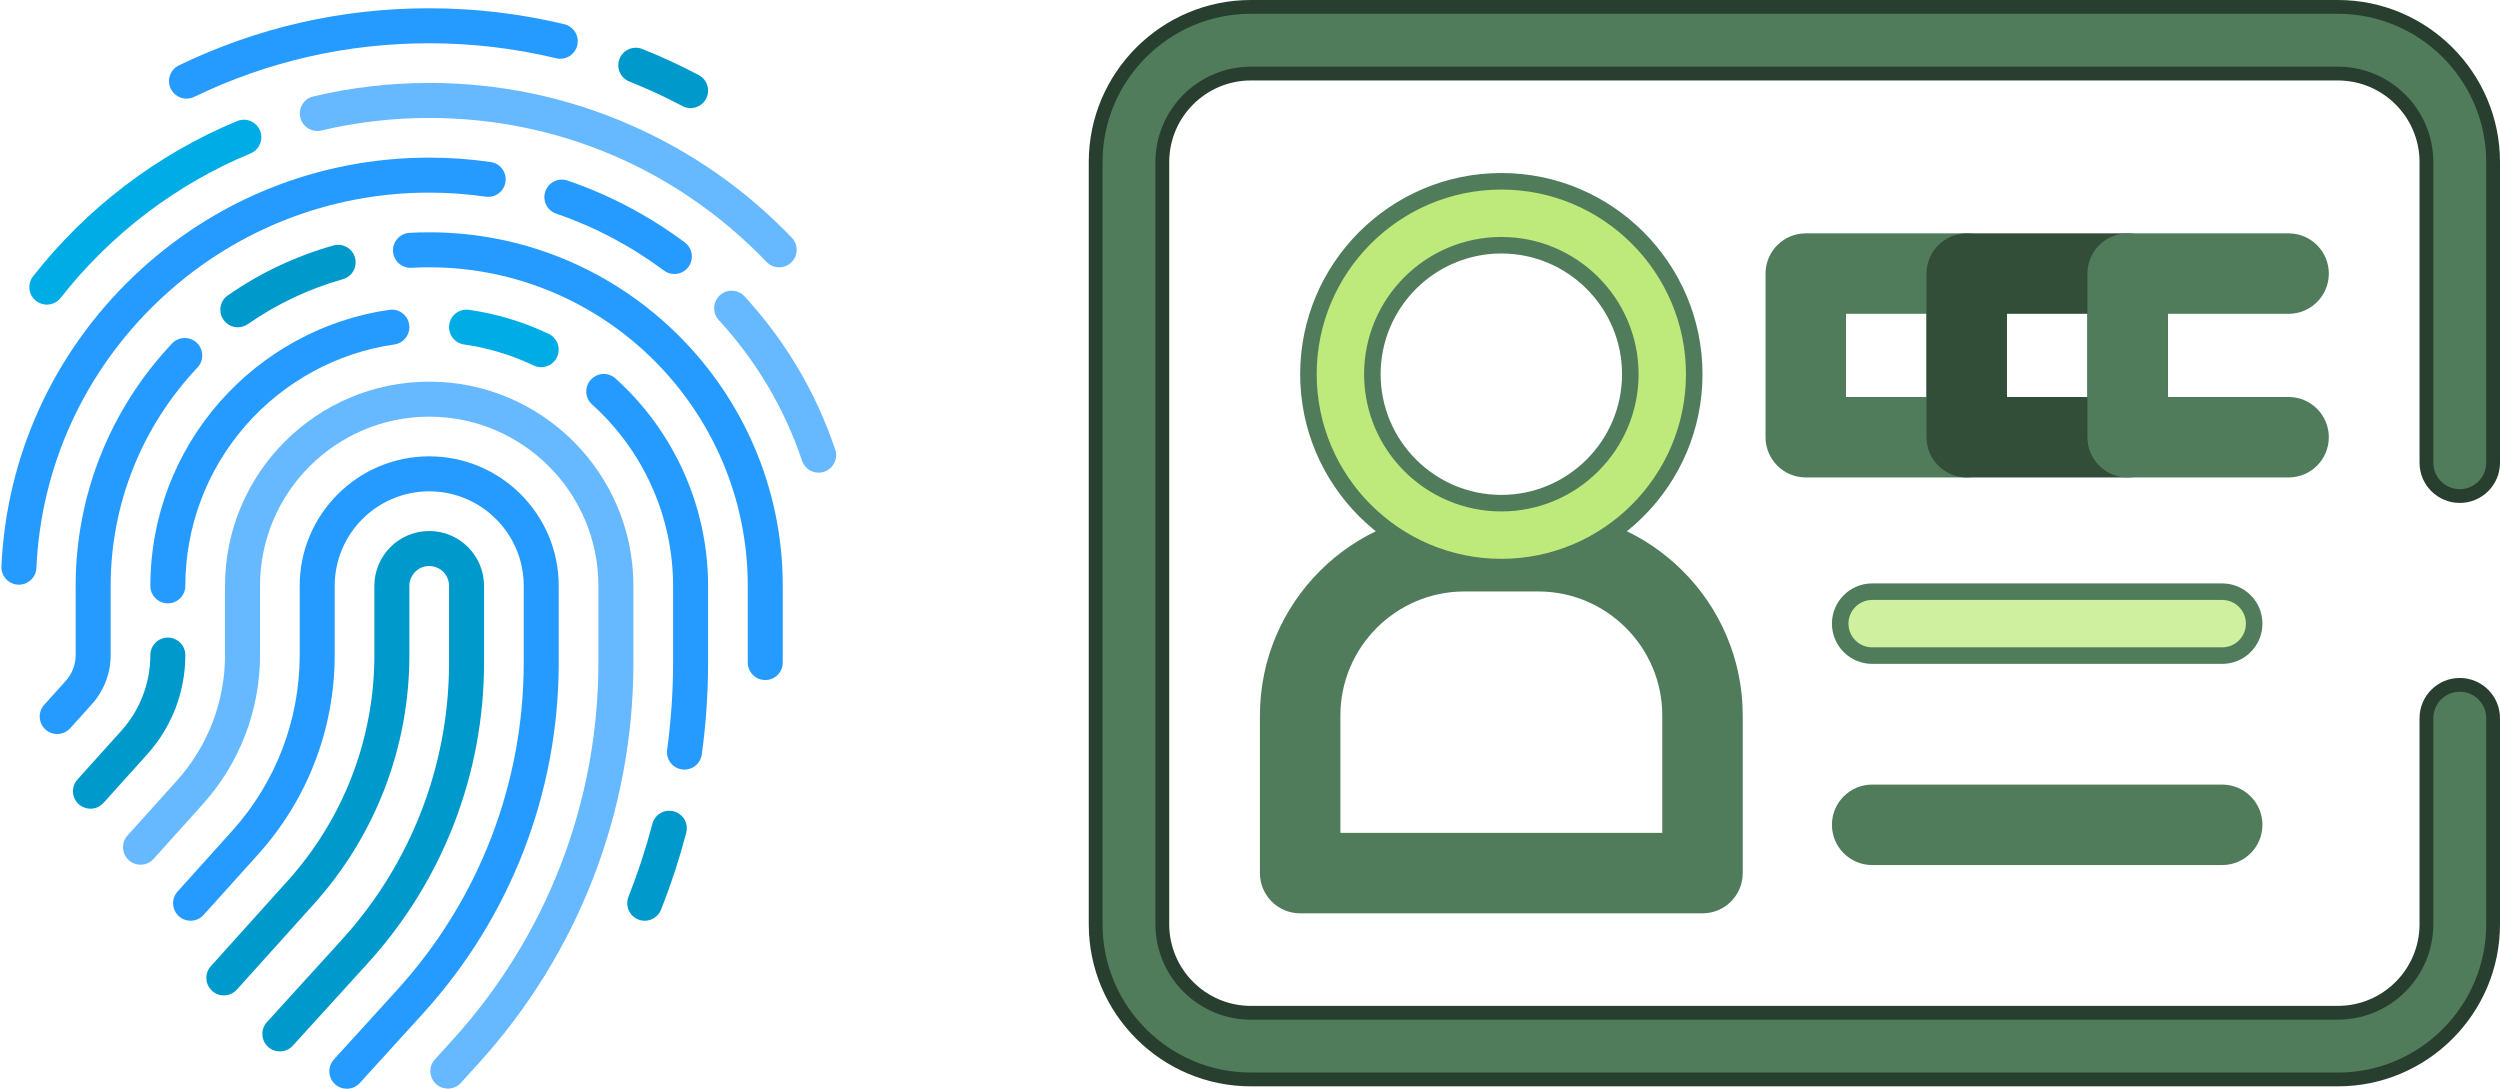 <svg width="907" height="395" viewBox="0 0 907 395" fill="none" xmlns="http://www.w3.org/2000/svg">
<g clip-path="url(#clip0_4_223)">
<path d="M848.185 391.626H453.815C422.765 391.626 397.5 366.362 397.5 335.312V58.815C397.5 27.765 422.765 2.5 453.815 2.5H848.185C879.235 2.5 904.5 27.765 904.5 58.815V167.869C904.5 174.55 899.083 179.966 892.403 179.966C885.724 179.966 880.306 174.55 880.306 167.869V58.815C880.306 41.101 865.899 26.694 848.185 26.694H453.815C436.101 26.694 421.694 41.101 421.694 58.815V335.312C421.694 353.026 436.101 367.433 453.815 367.433H848.185C865.899 367.433 880.306 353.026 880.306 335.312V260.563C880.306 253.882 885.724 248.466 892.403 248.466C899.083 248.466 904.5 253.882 904.5 260.563V335.312C904.5 366.362 879.235 391.626 848.185 391.626Z" fill="#507C5C" stroke="#283E2E" stroke-width="5"/>
<path d="M617.67 331.357H471.698C463.637 331.357 457.101 324.822 457.101 316.76V259.593C457.101 218.677 490.388 185.391 531.304 185.391H558.065C598.98 185.391 632.267 218.678 632.267 259.593V316.76C632.267 324.821 625.731 331.357 617.67 331.357ZM486.295 302.162H603.073V259.592C603.073 234.775 582.882 214.584 558.065 214.584H531.304C506.486 214.584 486.295 234.775 486.295 259.592V302.162Z" fill="#507C5C"/>
<path d="M544.684 205.743C506.097 205.743 474.698 174.344 474.698 135.757C474.698 97.17 506.097 65.771 544.684 65.771C583.271 65.771 614.67 97.17 614.67 135.757C614.67 174.344 583.272 205.743 544.684 205.743ZM544.684 88.965C518.88 88.965 497.892 109.953 497.892 135.757C497.892 161.561 518.88 182.549 544.684 182.549C570.488 182.549 591.476 161.561 591.476 135.757C591.476 109.953 570.488 88.965 544.684 88.965Z" fill="#BEEA7B" stroke="#507C5C" stroke-width="6"/>
<path d="M713.524 173.218H655.135C647.074 173.218 640.538 166.683 640.538 158.621V99.259C640.538 91.197 647.075 84.662 655.135 84.662H713.524C721.585 84.662 728.121 91.197 728.121 99.259V158.621C728.121 166.683 721.585 173.218 713.524 173.218ZM669.733 144.023H698.927V113.855H669.733V144.023Z" fill="#507C5C"/>
<path d="M771.913 173.218H713.524C705.463 173.218 698.927 166.683 698.927 158.621V99.259C698.927 91.197 705.464 84.662 713.524 84.662H771.913C779.974 84.662 786.51 91.197 786.51 99.259V158.621C786.51 166.683 779.974 173.218 771.913 173.218ZM728.121 144.023H757.315V113.855H728.121V144.023Z" fill="#324E39"/>
<path d="M830.302 173.218H771.913C763.852 173.218 757.316 166.683 757.316 158.621V99.259C757.316 91.197 763.853 84.662 771.913 84.662H830.302C838.363 84.662 844.899 91.197 844.899 99.259C844.899 107.321 838.362 113.856 830.302 113.856H786.51V144.024H830.302C838.363 144.024 844.899 150.559 844.899 158.621C844.899 166.683 838.362 173.218 830.302 173.218Z" fill="#507C5C"/>
<path d="M806.215 237.855H679.221C672.817 237.855 667.624 232.663 667.624 226.258C667.624 219.853 672.818 214.661 679.221 214.661H806.215C812.619 214.661 817.812 219.853 817.812 226.258C817.812 232.663 812.619 237.855 806.215 237.855Z" fill="#CFF09E" stroke="#507C5C" stroke-width="6"/>
<path d="M806.215 313.841H679.221C671.16 313.841 664.624 307.306 664.624 299.244C664.624 291.182 671.161 284.647 679.221 284.647H806.215C814.276 284.647 820.812 291.182 820.812 299.244C820.812 307.306 814.276 313.841 806.215 313.841Z" fill="#507C5C"/>
</g>
<g clip-path="url(#clip1_4_223)">
<path d="M175.616 240.371V212.546C175.616 201.576 166.69 192.65 155.719 192.65C144.748 192.65 135.823 201.576 135.823 212.546V237.668C135.823 267.942 124.67 297.008 104.417 319.51L76.493 350.536C74.147 353.143 74.359 357.158 76.966 359.505C79.572 361.851 83.587 361.639 85.933 359.033L113.857 328.006C136.211 303.167 148.523 271.085 148.523 237.668V212.546C148.523 208.578 151.751 205.35 155.719 205.35C159.688 205.35 162.916 208.578 162.916 212.546V240.371C162.916 277.626 149.114 313.324 124.053 340.891L96.834 370.832C94.475 373.426 94.667 377.444 97.262 379.803C98.478 380.909 100.007 381.454 101.531 381.454C103.258 381.454 104.978 380.753 106.231 379.375L133.45 349.434C160.641 319.524 175.616 280.792 175.616 240.371Z" fill="#0099CC"/>
<path d="M202.709 212.546C202.709 186.636 181.63 165.557 155.719 165.557C129.809 165.557 108.73 186.636 108.73 212.546V237.668C108.73 261.238 100.046 283.867 84.279 301.386L64.427 323.443C62.081 326.05 62.293 330.065 64.9 332.412C67.507 334.758 71.521 334.545 73.868 331.94L93.719 309.882C111.589 290.027 121.43 264.381 121.43 237.668V212.546C121.43 193.639 136.813 178.257 155.72 178.257C174.628 178.257 190.01 193.639 190.01 212.546V240.371C190.01 284.379 173.707 326.551 144.101 359.115L121.136 384.379C118.776 386.973 118.968 390.99 121.563 393.349C122.779 394.456 124.307 395 125.831 395C127.559 395 129.279 394.3 130.532 392.921L153.499 367.658C185.232 332.751 202.709 287.546 202.709 240.371V212.546Z" fill="#269BFF"/>
<path d="M229.802 212.546C229.802 171.697 196.569 138.464 155.719 138.464C114.87 138.464 81.637 171.697 81.637 212.546V237.668C81.637 254.534 75.423 270.726 64.14 283.261L46.266 303.122C43.92 305.729 44.131 309.744 46.738 312.091C49.344 314.437 53.36 314.223 55.706 311.618L73.581 291.758C86.966 276.886 94.337 257.676 94.337 237.668V212.546C94.337 178.7 121.872 151.164 155.719 151.164C189.566 151.164 217.102 178.7 217.102 212.546V240.371C217.102 291.134 198.296 339.778 164.148 377.34L157.792 384.331C155.433 386.926 155.624 390.943 158.219 393.302C159.436 394.407 160.965 394.953 162.488 394.953C164.215 394.953 165.936 394.252 167.189 392.874L173.544 385.882C209.822 345.977 229.801 294.301 229.801 240.371V212.546H229.802Z" fill="#66B8FF"/>
<path d="M54.544 212.546C54.544 216.054 57.387 218.896 60.894 218.896C64.4 218.896 67.243 216.054 67.243 212.546C67.243 191.164 75.007 170.509 89.103 154.386C103.069 138.412 122.236 127.966 143.074 124.972C146.546 124.473 148.955 121.254 148.457 117.784C147.958 114.313 144.736 111.907 141.269 112.402C117.427 115.827 95.505 127.769 79.542 146.028C63.422 164.465 54.544 188.089 54.544 212.546Z" fill="#269BFF"/>
<path d="M67.243 237.668C67.243 234.161 64.4 231.318 60.894 231.318C57.387 231.318 54.544 234.161 54.544 237.668C54.544 247.83 50.8 257.584 44.004 265.136L28.104 282.803C25.758 285.409 25.97 289.424 28.576 291.771C29.791 292.863 31.309 293.401 32.822 293.401C34.56 293.401 36.291 292.691 37.544 291.299L53.444 273.632C62.342 263.744 67.243 250.973 67.243 237.668Z" fill="#0099CC"/>
<path d="M244.431 294.353C241.037 293.469 237.569 295.496 236.68 298.888C234.336 307.845 231.42 316.749 228.01 325.353C226.718 328.613 228.314 332.304 231.575 333.595C232.343 333.899 233.134 334.043 233.912 334.043C236.44 334.043 238.83 332.523 239.818 330.03C243.415 320.95 246.493 311.555 248.967 302.103C249.854 298.711 247.823 295.241 244.431 294.353Z" fill="#0099CC"/>
<path d="M223.295 137.306C220.687 134.96 216.672 135.175 214.328 137.783C211.983 140.39 212.196 144.405 214.804 146.75C233.482 163.54 244.194 187.522 244.194 212.546V240.371C244.194 250.931 243.466 261.573 242.029 272.001C241.551 275.476 243.979 278.679 247.453 279.158C247.747 279.198 248.039 279.218 248.328 279.218C251.45 279.218 254.172 276.913 254.61 273.733C256.125 262.733 256.894 251.508 256.894 240.37V212.546C256.895 183.925 244.648 156.501 223.295 137.306Z" fill="#269BFF"/>
<path d="M193.61 132.602C194.491 133.022 195.42 133.22 196.335 133.22C198.708 133.22 200.985 131.883 202.073 129.598C203.581 126.433 202.236 122.643 199.07 121.136C189.921 116.78 180.197 113.841 170.168 112.401C166.692 111.906 163.479 114.313 162.98 117.783C162.482 121.254 164.891 124.473 168.362 124.971C177.124 126.23 185.617 128.797 193.61 132.602Z" fill="#00ACE6"/>
<path d="M155.719 84.279C153.343 84.279 150.941 84.345 148.576 84.475C145.074 84.668 142.392 87.663 142.585 91.164C142.779 94.666 145.771 97.363 149.275 97.154C151.408 97.037 153.575 96.978 155.718 96.978C219.443 96.978 271.287 148.821 271.287 212.546V240.37C271.287 243.878 274.13 246.72 277.637 246.72C281.144 246.72 283.987 243.878 283.987 240.37V212.546C283.988 141.82 226.447 84.279 155.719 84.279Z" fill="#269BFF"/>
<path d="M86.29 118.731C87.54 118.731 88.804 118.362 89.909 117.594C100.474 110.248 112.077 104.763 124.396 101.29C127.772 100.338 129.737 96.829 128.785 93.455C127.834 90.08 124.324 88.117 120.95 89.066C107.268 92.923 94.386 99.013 82.659 107.166C79.78 109.169 79.069 113.126 81.071 116.004C82.305 117.781 84.281 118.731 86.29 118.731Z" fill="#0099CC"/>
<path d="M40.15 237.668V212.546C40.15 183.007 51.337 154.874 71.65 133.329C74.056 130.778 73.938 126.759 71.386 124.353C68.834 121.947 64.815 122.066 62.41 124.617C39.866 148.528 27.45 179.756 27.45 212.546V237.668C27.45 241.125 26.177 244.443 23.866 247.011L16.036 255.71C13.69 258.317 13.901 262.332 16.508 264.678C17.721 265.771 19.24 266.309 20.754 266.309C22.491 266.309 24.222 265.6 25.476 264.207L33.306 255.508C37.719 250.603 40.15 244.267 40.15 237.668Z" fill="#269BFF"/>
<path d="M303.017 163.105C296.052 142.408 284.984 123.71 270.119 107.529C267.746 104.947 263.729 104.776 261.147 107.149C258.565 109.522 258.394 113.539 260.767 116.122C274.421 130.984 284.587 148.154 290.981 167.155C291.873 169.807 294.347 171.481 296.998 171.481C297.669 171.481 298.353 171.374 299.024 171.148C302.347 170.029 304.135 166.428 303.017 163.105Z" fill="#66B8FF"/>
<path d="M205.902 65.502C202.585 64.366 198.973 66.135 197.838 69.454C196.703 72.772 198.472 76.382 201.79 77.516C215.792 82.308 228.938 89.249 240.863 98.148C242.004 98.999 243.336 99.409 244.657 99.409C246.592 99.409 248.504 98.528 249.751 96.856C251.849 94.046 251.27 90.067 248.46 87.97C235.475 78.281 221.156 70.72 205.902 65.502Z" fill="#269BFF"/>
<path d="M57.055 109.6C83.766 83.99 118.806 69.885 155.719 69.885C162.574 69.885 169.466 70.379 176.205 71.351C179.679 71.857 182.896 69.444 183.397 65.973C183.899 62.502 181.492 59.283 178.02 58.782C170.681 57.723 163.178 57.186 155.719 57.186C115.514 57.186 77.353 72.545 48.266 100.434C19.269 128.236 2.311 165.545 0.517 205.49C0.359 208.993 3.072 211.961 6.574 212.118C6.672 212.123 6.768 212.125 6.865 212.125C10.24 212.125 13.05 209.466 13.204 206.06C14.851 169.39 30.424 135.134 57.055 109.6Z" fill="#269BFF"/>
<path d="M155.719 30.093C141.519 30.093 127.369 31.739 113.662 34.985C110.249 35.792 108.139 39.215 108.946 42.627C109.755 46.039 113.177 48.15 116.589 47.342C129.338 44.324 142.503 42.793 155.719 42.793C202.282 42.793 245.746 61.344 278.104 95.027C279.351 96.325 281.015 96.978 282.684 96.978C284.267 96.978 285.852 96.391 287.083 95.208C289.612 92.778 289.693 88.758 287.263 86.23C270.403 68.68 250.599 54.873 228.401 45.197C205.41 35.175 180.956 30.093 155.719 30.093Z" fill="#66B8FF"/>
<path d="M13.084 109.174C14.245 110.083 15.624 110.524 16.994 110.524C18.88 110.524 20.746 109.688 21.998 108.089C40.095 84.974 63.92 66.843 90.897 55.654C94.136 54.31 95.673 50.595 94.33 47.356C92.986 44.117 89.269 42.578 86.032 43.923C57.041 55.946 31.441 75.427 11.999 100.258C9.837 103.021 10.323 107.012 13.084 109.174Z" fill="#00ACE6"/>
<path d="M67.673 35.787C68.599 35.787 69.54 35.583 70.428 35.153C97.164 22.244 125.86 15.7 155.719 15.7C171.279 15.7 186.776 17.53 201.778 21.14C205.186 21.958 208.617 19.862 209.437 16.453C210.258 13.043 208.159 9.613 204.748 8.793C188.775 4.949 172.279 3 155.719 3C123.932 3 93.379 9.97 64.907 23.717C61.749 25.242 60.425 29.038 61.95 32.196C63.045 34.464 65.312 35.787 67.673 35.787Z" fill="#269BFF"/>
<path d="M228.319 29.57C234.865 32.177 241.344 35.175 247.577 38.477C248.524 38.98 249.542 39.218 250.544 39.218C252.82 39.218 255.021 37.991 256.16 35.84C257.802 32.741 256.622 28.898 253.523 27.256C246.888 23.74 239.988 20.549 233.017 17.772C229.758 16.474 226.066 18.064 224.768 21.322C223.471 24.579 225.061 28.273 228.319 29.57Z" fill="#0099CC"/>
</g>
<defs>
<clipPath id="clip0_4_223">
<rect width="512" height="395" fill="white" transform="translate(395)"/>
</clipPath>
<clipPath id="clip1_4_223">
<rect width="304" height="392" fill="white" transform="translate(0 3)"/>
</clipPath>
</defs>
</svg>
